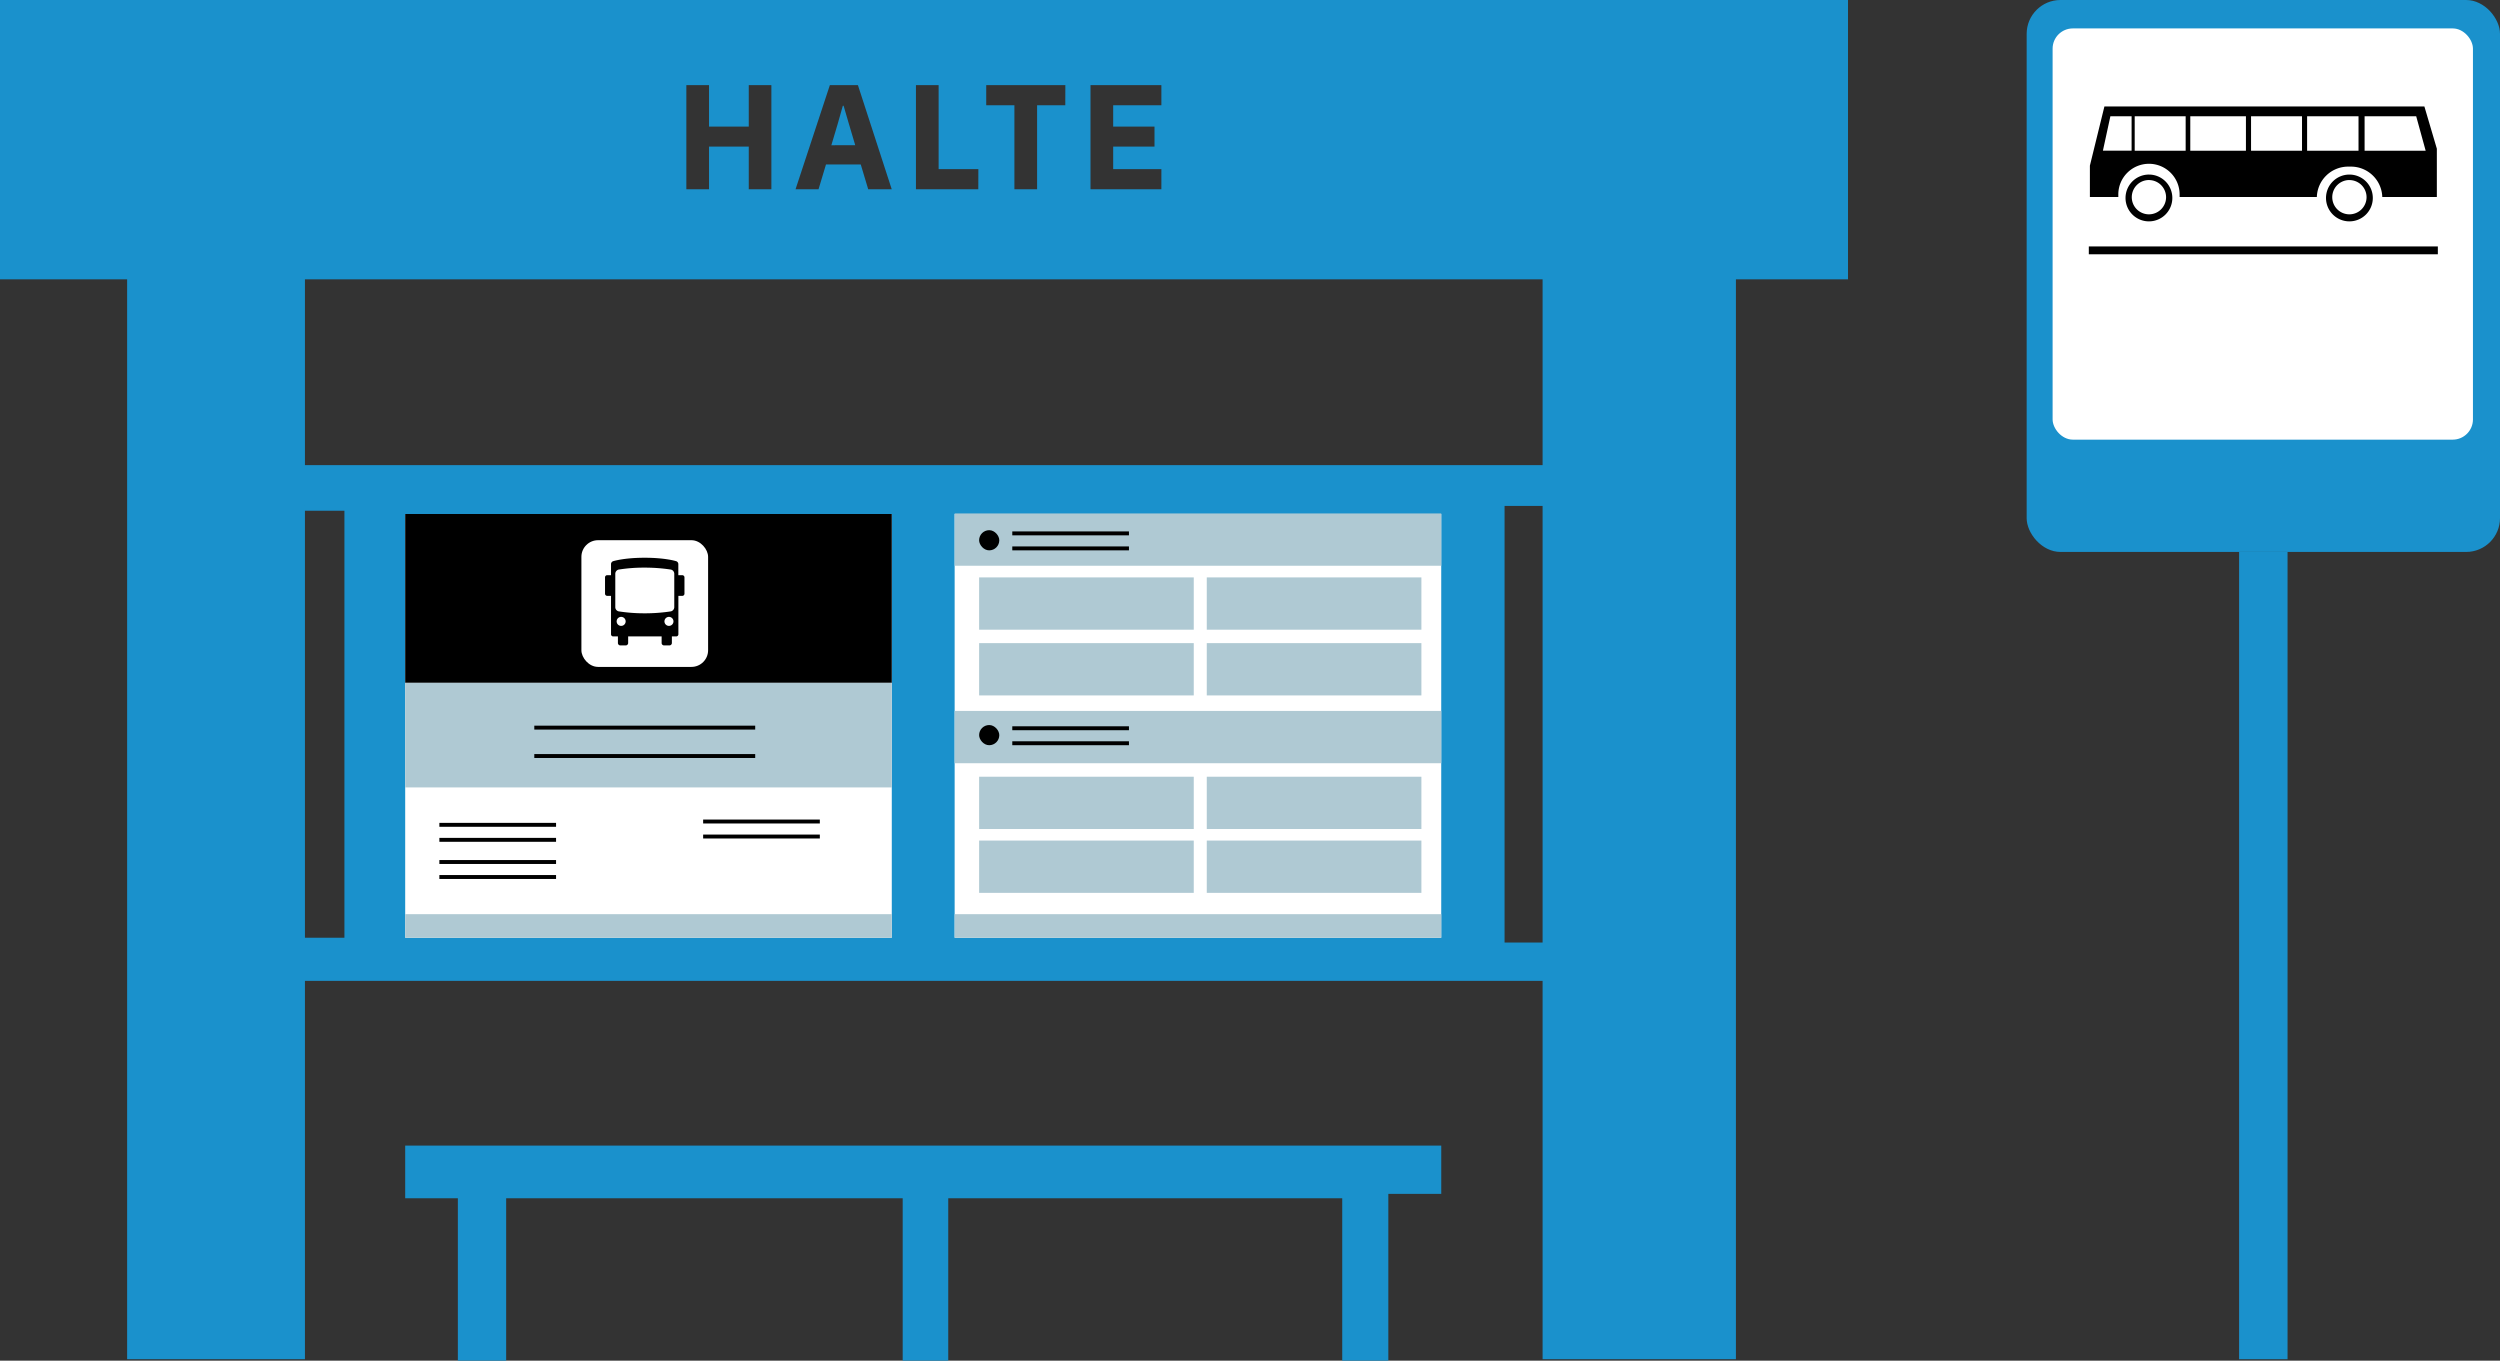 <svg xmlns="http://www.w3.org/2000/svg" viewBox="0 0 1275.45 694.2"><rect x="0" y="0" width="1275.45" height="694.2" fill="#333333" stroke="none"/><defs><style>.cls-1{fill:#1a91cc;}.cls-2{fill:#fff;}.cls-3{stroke:#fff;}.cls-3,.cls-4,.cls-6{stroke-miterlimit:10;}.cls-4,.cls-6{fill:none;stroke:#000;}.cls-4{stroke-width:4px;}.cls-5{fill:#afc9d3;}.cls-6{stroke-width:2px;}</style></defs><g id="Layer_2" data-name="Layer 2"><g id="Layer_1-2" data-name="Layer 1"><rect class="cls-1" x="1142.35" y="281.59" width="24.71" height="411.86"/><rect class="cls-1" x="1033.96" width="241.49" height="281.59" rx="17.27"/><rect class="cls-2" x="1047.2" y="14.5" width="214.45" height="209.8" rx="10.32"/><path class="cls-3" d="M1108.78,101a12.44,12.44,0,1,1-12.43-12.44A12.43,12.43,0,0,1,1108.78,101Zm-12.43-8.65a8.25,8.25,0,1,0,8.24,8.25A8.25,8.25,0,0,0,1096.35,92.37Z"/><path class="cls-3" d="M1211.06,101a12.44,12.44,0,1,1-12.44-12.44A12.44,12.44,0,0,1,1211.06,101Zm-12.44-8.65a8.25,8.25,0,1,0,8.25,8.25A8.25,8.25,0,0,0,1198.62,92.37Z"/><path class="cls-3" d="M1073.24,53.8h164l6.49,22V101H1214.9a15.5,15.5,0,0,0-15.5-15.5H1198a15.5,15.5,0,0,0-15.5,15.5h-71v-1.8a15.14,15.14,0,0,0-15.14-15.14h0a15.14,15.14,0,0,0-15.14,15.14V101h-15.5V84.44Zm133.63,6V76.39h30l-4.56-16.58Zm-29.33,0V76.39h25.23V59.81Zm-28.6,0V76.39h25V59.81Zm-31,0V76.39h27.39V59.81Zm-28.36,0V76.39h25V59.81Zm-12.5,0-3.6,16.58H1087V59.81Z"/><line class="cls-4" x1="1065.67" y1="127.73" x2="1243.74" y2="127.73"/><path class="cls-1" d="M64.86,693.45V142.51H0V0H942.82V142.51H885.63V693.45H787V142.51H155.57V693.45Zm90.71-432.9h20.15V478.43H155.57v22H787V480.87h-19.4V258.11H787v-20.8H155.57ZM258.23,694.2V611.33H460.54V694.2h23.24V611.33h201V694.2H708.3V609.09h27V584.45H206.72v26.88h26.87V694.2ZM393.54,96.56V43.43H382V64.59H361.73V43.43H350.16V96.56h11.57V74.79H382V96.56Zm44.15-53.13H423.38L405.87,96.56H417.6l3.8-12.64h17.74l3.8,12.64h12ZM424.14,74.1l3.27-11L430,53.93h.38l2.67,9.14,3.27,11Zm75,12.18H478.87V43.43H467.3V96.56h31.81Zm44.38-42.85H503.15V53.7h14.38V96.56H529.1V53.7h14.39Zm49,42.85H567.92V74.79H589V64.59H567.92V53.7h24.59V43.43H556.35V96.56h36.16Z"/><rect class="cls-2" x="206.72" y="262.23" width="248.25" height="216.2"/><rect class="cls-2" x="487.04" y="262.23" width="248.25" height="216.2"/><rect x="206.72" y="262.23" width="248.25" height="86.14"/><rect class="cls-5" x="206.72" y="348.37" width="248.25" height="53.36"/><rect class="cls-5" x="487.04" y="261.95" width="248.25" height="26.68"/><rect class="cls-5" x="487.04" y="362.7" width="248.25" height="26.68"/><rect class="cls-5" x="499.53" y="396.27" width="109.5" height="26.68"/><rect class="cls-5" x="615.67" y="396.27" width="109.5" height="26.68"/><rect class="cls-5" x="499.53" y="428.84" width="109.5" height="26.68"/><rect class="cls-5" x="615.67" y="428.84" width="109.5" height="26.68"/><rect class="cls-5" x="499.53" y="294.58" width="109.5" height="26.68"/><rect class="cls-5" x="615.67" y="294.58" width="109.5" height="26.68"/><rect class="cls-5" x="499.53" y="328.11" width="109.5" height="26.68"/><rect class="cls-5" x="615.67" y="328.11" width="109.5" height="26.68"/><rect class="cls-5" x="206.72" y="466.39" width="248.25" height="12.03"/><rect class="cls-5" x="487.04" y="466.39" width="248.25" height="12.03"/><rect class="cls-2" x="296.62" y="275.6" width="64.64" height="64.64" rx="8.5"/><path d="M348.07,293.45h-2v-5.7a1.61,1.61,0,0,0-1.05-1.43s-5.43-1.77-16.12-1.77-16.12,1.77-16.12,1.77a1.61,1.61,0,0,0-1.05,1.43v5.7h-1.95a1.1,1.1,0,0,0-1.11,1.09v8.35a1.11,1.11,0,0,0,1.11,1.1h1.95V323.6a1.1,1.1,0,0,0,1.11,1.09h2.41v3.45a1.26,1.26,0,0,0,1.35,1.14h2.52a1.26,1.26,0,0,0,1.35-1.14v-3.45h17.08v3.45a1.27,1.27,0,0,0,1.36,1.14h2.51a1.27,1.27,0,0,0,1.36-1.14v-3.45H345a1.1,1.1,0,0,0,1.1-1.09V304.53h0V304h2a1.11,1.11,0,0,0,1.1-1.1v-8.35a1.1,1.1,0,0,0-1.1-1.09m-31.23,25.86a2.3,2.3,0,1,1,2.33-2.3,2.31,2.31,0,0,1-2.33,2.3m24.38,0a2.3,2.3,0,1,1,2.34-2.3,2.31,2.31,0,0,1-2.34,2.3M344,301.6v8.23a2.24,2.24,0,0,1-1.7,2.07,86.93,86.93,0,0,1-13.35,1,86.06,86.06,0,0,1-13.35-1,2.2,2.2,0,0,1-1.69-2.06V292.66a2.23,2.23,0,0,1,1.69-2.07,82.13,82.13,0,0,1,13.17-1,89,89,0,0,1,13.53,1,2.21,2.21,0,0,1,1.7,2.06Z"/><line class="cls-6" x1="516.45" y1="272.12" x2="575.97" y2="272.12"/><line class="cls-6" x1="516.45" y1="279.78" x2="575.97" y2="279.78"/><rect x="499.53" y="270.49" width="10.29" height="10.29" rx="5.14"/><line class="cls-6" x1="516.45" y1="371.54" x2="575.97" y2="371.54"/><line class="cls-6" x1="516.45" y1="379.19" x2="575.97" y2="379.19"/><line class="cls-6" x1="224.16" y1="420.81" x2="283.69" y2="420.81"/><line class="cls-6" x1="224.16" y1="428.47" x2="283.69" y2="428.47"/><line class="cls-6" x1="224.16" y1="439.78" x2="283.69" y2="439.78"/><line class="cls-6" x1="224.16" y1="447.43" x2="283.69" y2="447.43"/><line class="cls-6" x1="358.73" y1="419.12" x2="418.26" y2="419.12"/><line class="cls-6" x1="358.73" y1="426.78" x2="418.26" y2="426.78"/><line class="cls-6" x1="272.59" y1="371.22" x2="385.29" y2="371.22"/><line class="cls-6" x1="272.59" y1="385.71" x2="385.29" y2="385.71"/><rect x="499.53" y="369.9" width="10.29" height="10.29" rx="5.14"/></g></g></svg>
